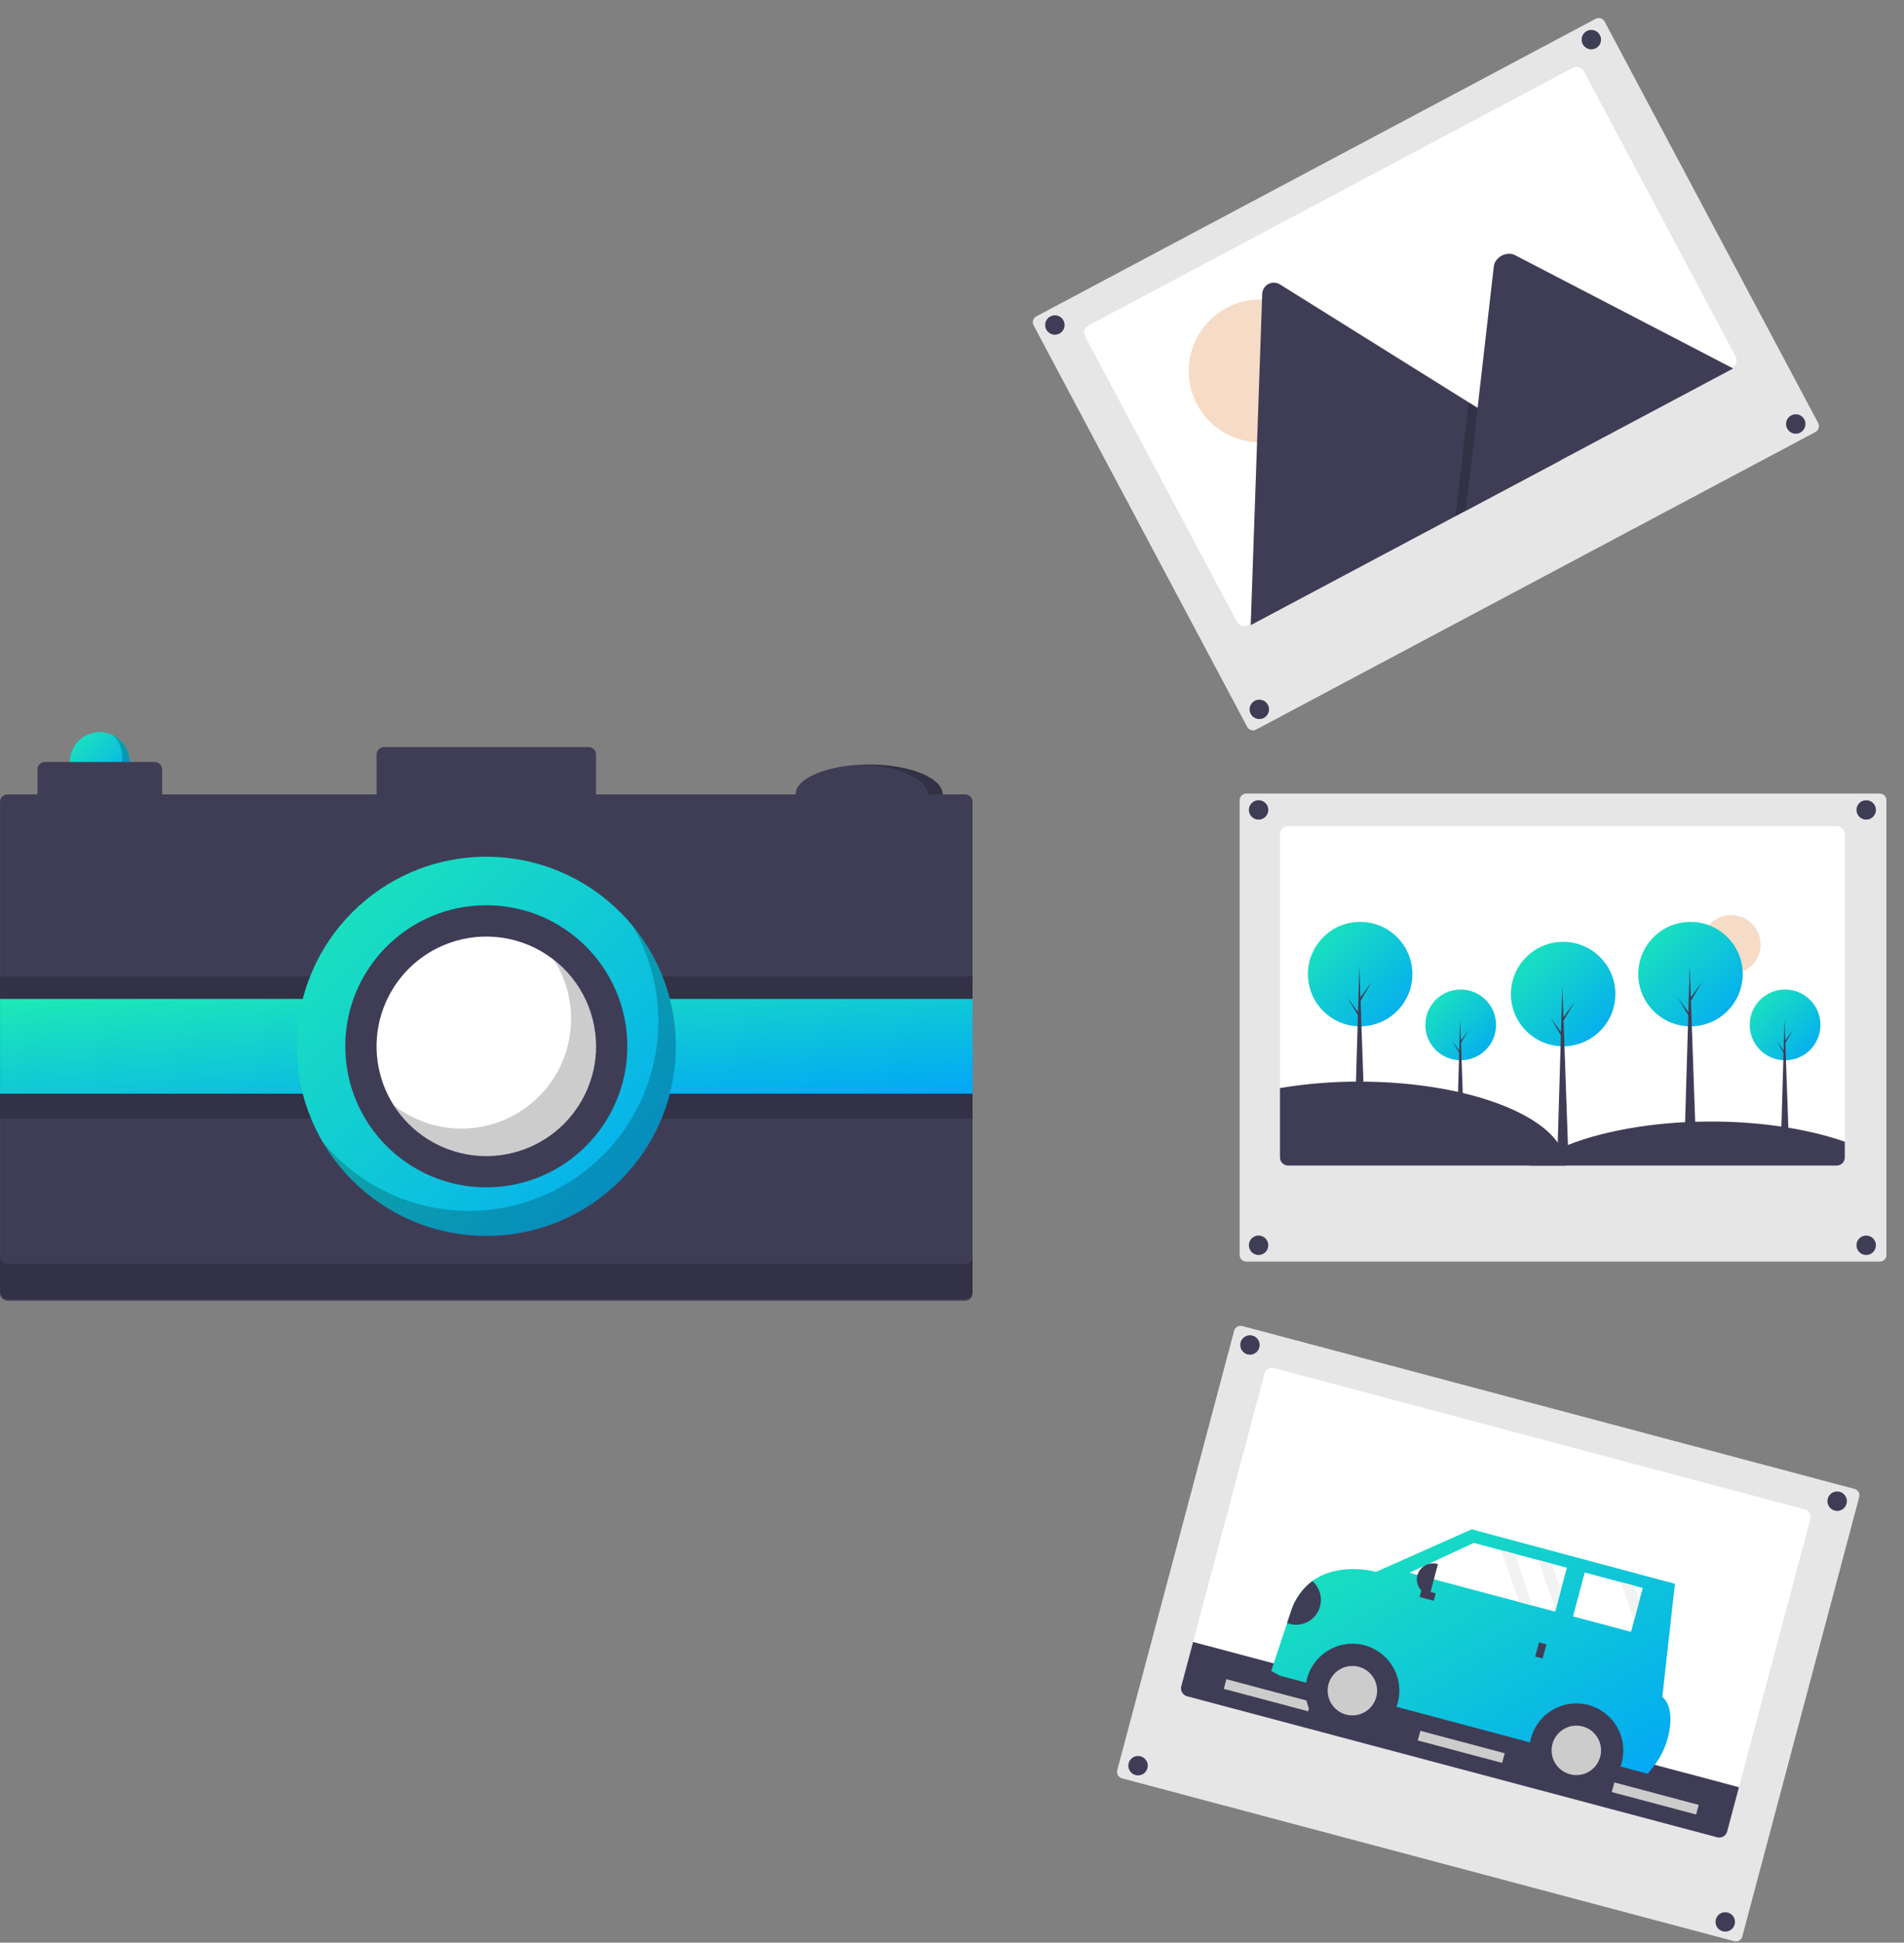 <svg width="99" height="101" viewBox="0 0 99 101" fill="none" xmlns="http://www.w3.org/2000/svg">
<rect x="0" y="0" width="99" height="101" fill="#808080" stroke="none"/>
<path d="M64.801 41.259C64.709 41.259 64.622 41.296 64.557 41.36C64.493 41.425 64.456 41.512 64.456 41.604V65.249C64.456 65.34 64.493 65.428 64.557 65.492C64.622 65.557 64.709 65.593 64.801 65.593H97.742C97.833 65.593 97.921 65.557 97.985 65.492C98.05 65.428 98.086 65.34 98.086 65.249V41.604C98.086 41.512 98.05 41.425 97.985 41.36C97.921 41.296 97.833 41.259 97.742 41.259H64.801Z" fill="#E6E6E6"/>
<path d="M95.923 43.374V60.178C95.923 60.29 95.878 60.398 95.799 60.477C95.72 60.556 95.612 60.601 95.5 60.601H66.975C66.955 60.601 66.935 60.599 66.915 60.596C66.814 60.581 66.722 60.531 66.656 60.455C66.589 60.378 66.552 60.28 66.552 60.178V43.374C66.552 43.262 66.597 43.154 66.676 43.075C66.755 42.996 66.863 42.951 66.975 42.951H95.5C95.612 42.951 95.72 42.996 95.799 43.075C95.878 43.154 95.923 43.262 95.923 43.374Z" fill="white"/>
<path d="M90.01 50.641C90.857 50.641 91.543 49.955 91.543 49.109C91.543 48.263 90.857 47.576 90.01 47.576C89.164 47.576 88.478 48.263 88.478 49.109C88.478 49.955 89.164 50.641 90.01 50.641Z" fill="#F6DBC6"/>
<path d="M65.441 42.614C65.72 42.614 65.946 42.388 65.946 42.109C65.946 41.83 65.72 41.604 65.441 41.604C65.162 41.604 64.935 41.83 64.935 42.109C64.935 42.388 65.162 42.614 65.441 42.614Z" fill="#3F3D56"/>
<path d="M97.035 42.614C97.314 42.614 97.54 42.388 97.54 42.109C97.54 41.83 97.314 41.604 97.035 41.604C96.756 41.604 96.529 41.83 96.529 42.109C96.529 42.388 96.756 42.614 97.035 42.614Z" fill="#3F3D56"/>
<path d="M65.441 65.249C65.72 65.249 65.946 65.022 65.946 64.743C65.946 64.465 65.72 64.238 65.441 64.238C65.162 64.238 64.935 64.465 64.935 64.743C64.935 65.022 65.162 65.249 65.441 65.249Z" fill="#3F3D56"/>
<path d="M97.035 65.249C97.314 65.249 97.54 65.022 97.54 64.743C97.54 64.465 97.314 64.238 97.035 64.238C96.756 64.238 96.529 64.465 96.529 64.743C96.529 65.022 96.756 65.249 97.035 65.249Z" fill="#3F3D56"/>
<path d="M75.95 55.125C76.966 55.125 77.789 54.302 77.789 53.286C77.789 52.271 76.966 51.447 75.95 51.447C74.935 51.447 74.112 52.271 74.112 53.286C74.112 54.302 74.935 55.125 75.95 55.125Z" fill="url(#paint0_linear)"/>
<path d="M76.128 58.824H75.751L75.923 53.009L76.128 58.824Z" fill="#3F3D56"/>
<path d="M75.956 54.111L76.36 53.552L75.95 54.25L75.906 54.172L75.956 54.111Z" fill="#3F3D56"/>
<path d="M75.912 54.676L75.507 54.117L75.917 54.815L75.961 54.737L75.912 54.676Z" fill="#3F3D56"/>
<path d="M92.816 55.125C93.832 55.125 94.655 54.302 94.655 53.286C94.655 52.271 93.832 51.447 92.816 51.447C91.801 51.447 90.977 52.271 90.977 53.286C90.977 54.302 91.801 55.125 92.816 55.125Z" fill="url(#paint1_linear)"/>
<path d="M92.993 58.824H92.617L92.788 53.009L92.993 58.824Z" fill="#3F3D56"/>
<path d="M92.822 54.111L93.226 53.552L92.816 54.25L92.772 54.172L92.822 54.111Z" fill="#3F3D56"/>
<path d="M92.778 54.676L92.373 54.117L92.783 54.815L92.827 54.737L92.778 54.676Z" fill="#3F3D56"/>
<path d="M81.276 54.398C82.776 54.398 83.992 53.182 83.992 51.682C83.992 50.183 82.776 48.967 81.276 48.967C79.777 48.967 78.561 50.183 78.561 51.682C78.561 53.182 79.777 54.398 81.276 54.398Z" fill="url(#paint2_linear)"/>
<path d="M81.538 59.861H80.982L81.236 51.273L81.538 59.861Z" fill="#3F3D56"/>
<path d="M81.285 52.901L81.882 52.075L81.276 53.105L81.211 52.991L81.285 52.901Z" fill="#3F3D56"/>
<path d="M81.219 53.735L80.622 52.909L81.227 53.94L81.293 53.825L81.219 53.735Z" fill="#3F3D56"/>
<path d="M87.899 53.361C89.398 53.361 90.614 52.145 90.614 50.645C90.614 49.145 89.398 47.93 87.899 47.93C86.399 47.93 85.183 49.145 85.183 50.645C85.183 52.145 86.399 53.361 87.899 53.361Z" fill="url(#paint3_linear)"/>
<path d="M88.16 58.824H87.604L87.858 50.236L88.16 58.824Z" fill="#3F3D56"/>
<path d="M87.907 51.864L88.504 51.038L87.899 52.068L87.833 51.954L87.907 51.864Z" fill="#3F3D56"/>
<path d="M87.841 52.698L87.244 51.872L87.85 52.902L87.915 52.788L87.841 52.698Z" fill="#3F3D56"/>
<path d="M70.722 53.361C72.222 53.361 73.438 52.145 73.438 50.645C73.438 49.145 72.222 47.93 70.722 47.93C69.223 47.93 68.007 49.145 68.007 50.645C68.007 52.145 69.223 53.361 70.722 53.361Z" fill="url(#paint4_linear)"/>
<path d="M70.984 58.824H70.428L70.681 50.236L70.984 58.824Z" fill="#3F3D56"/>
<path d="M70.731 51.864L71.328 51.038L70.722 52.068L70.657 51.954L70.731 51.864Z" fill="#3F3D56"/>
<path d="M70.665 52.698L70.068 51.872L70.673 52.902L70.739 52.788L70.665 52.698Z" fill="#3F3D56"/>
<path d="M81.428 60.601H66.975C66.955 60.601 66.935 60.599 66.915 60.596C66.814 60.581 66.722 60.531 66.656 60.455C66.589 60.378 66.552 60.28 66.552 60.178V56.57C67.912 56.343 69.289 56.231 70.668 56.235C75.798 56.235 80.09 57.706 81.166 59.674C81.329 59.956 81.418 60.275 81.428 60.601Z" fill="#3F3D56"/>
<path d="M95.923 59.36V60.178C95.923 60.29 95.878 60.398 95.799 60.477C95.72 60.556 95.612 60.601 95.5 60.601H79.509C80.023 60.228 80.579 59.917 81.166 59.674C83.125 58.834 85.888 58.31 88.95 58.31C91.61 58.31 94.044 58.704 95.923 59.36Z" fill="#3F3D56"/>
<path d="M83.129 0.938C83.073 0.938 83.017 0.952 82.968 0.978L53.885 16.448C53.804 16.491 53.744 16.564 53.717 16.652C53.691 16.739 53.7 16.833 53.742 16.914L64.847 37.789C64.889 37.87 64.963 37.93 65.05 37.957C65.137 37.984 65.232 37.975 65.312 37.932L94.395 22.462C94.476 22.419 94.536 22.346 94.563 22.258C94.589 22.171 94.58 22.077 94.538 21.996L83.433 1.121C83.412 1.081 83.383 1.045 83.348 1.016C83.314 0.988 83.273 0.966 83.23 0.953C83.197 0.943 83.163 0.938 83.129 0.938Z" fill="#E6E6E6"/>
<path d="M82.355 3.699L90.246 18.535C90.272 18.584 90.288 18.637 90.294 18.693C90.299 18.748 90.293 18.804 90.277 18.857C90.261 18.91 90.234 18.96 90.199 19.002C90.164 19.045 90.12 19.081 90.071 19.107L64.888 32.503C64.87 32.513 64.851 32.521 64.832 32.527C64.736 32.562 64.631 32.56 64.537 32.524C64.442 32.487 64.363 32.418 64.315 32.328L56.424 17.493C56.398 17.444 56.382 17.39 56.377 17.335C56.371 17.279 56.377 17.224 56.393 17.17C56.409 17.117 56.436 17.068 56.471 17.025C56.506 16.982 56.55 16.947 56.599 16.921L81.783 3.525C81.832 3.499 81.885 3.482 81.941 3.477C81.996 3.472 82.052 3.477 82.105 3.493C82.158 3.51 82.208 3.536 82.25 3.572C82.293 3.607 82.329 3.65 82.355 3.699Z" fill="white"/>
<path d="M65.523 22.998C67.572 22.998 69.234 21.336 69.234 19.287C69.234 17.237 67.572 15.575 65.523 15.575C63.473 15.575 61.811 17.237 61.811 19.287C61.811 21.336 63.473 22.998 65.523 22.998Z" fill="#F6DBC6"/>
<path d="M81.169 23.918L65.095 32.469C65.075 32.48 65.054 32.489 65.032 32.496L65.63 15.283C65.633 15.177 65.664 15.073 65.72 14.982C65.776 14.891 65.855 14.817 65.949 14.767C66.044 14.717 66.15 14.692 66.256 14.697C66.363 14.701 66.466 14.733 66.556 14.79L76.359 20.914L76.829 21.206L81.169 23.918Z" fill="#3F3D56"/>
<path opacity="0.2" d="M81.169 23.919L75.681 26.838L76.294 21.491L76.338 21.106L76.359 20.914L76.829 21.207L81.169 23.919Z" fill="black"/>
<path d="M90.12 19.157L76.216 26.553L76.829 21.206L76.873 20.822L77.671 13.854C77.723 13.397 78.266 13.082 78.692 13.23C78.721 13.24 78.749 13.252 78.776 13.266L90.12 19.157Z" fill="#3F3D56"/>
<path d="M54.849 17.403C55.128 17.403 55.354 17.177 55.354 16.898C55.354 16.619 55.128 16.393 54.849 16.393C54.57 16.393 54.343 16.619 54.343 16.898C54.343 17.177 54.57 17.403 54.849 17.403Z" fill="#3F3D56"/>
<path d="M82.742 2.566C83.021 2.566 83.247 2.34 83.247 2.061C83.247 1.782 83.021 1.555 82.742 1.555C82.463 1.555 82.237 1.782 82.237 2.061C82.237 2.34 82.463 2.566 82.742 2.566Z" fill="#3F3D56"/>
<path d="M65.478 37.386C65.757 37.386 65.984 37.16 65.984 36.881C65.984 36.602 65.757 36.376 65.478 36.376C65.199 36.376 64.973 36.602 64.973 36.881C64.973 37.16 65.199 37.386 65.478 37.386Z" fill="#3F3D56"/>
<path d="M93.372 22.549C93.651 22.549 93.877 22.323 93.877 22.044C93.877 21.765 93.651 21.539 93.372 21.539C93.093 21.539 92.867 21.765 92.867 22.044C92.867 22.323 93.093 22.549 93.372 22.549Z" fill="#3F3D56"/>
<path d="M90.171 100.926C90.259 100.95 90.353 100.937 90.432 100.891C90.511 100.845 90.569 100.77 90.592 100.682L96.671 77.832C96.694 77.743 96.682 77.649 96.636 77.57C96.59 77.491 96.515 77.434 96.427 77.41L64.592 68.942C64.504 68.918 64.41 68.931 64.331 68.977C64.252 69.022 64.194 69.098 64.171 69.186L58.092 92.036C58.081 92.08 58.078 92.126 58.084 92.171C58.09 92.215 58.105 92.258 58.127 92.298C58.15 92.337 58.18 92.371 58.216 92.398C58.252 92.426 58.293 92.446 58.337 92.458L90.171 100.926Z" fill="#E6E6E6"/>
<path d="M94.125 78.986L89.805 95.225C89.776 95.334 89.705 95.426 89.608 95.482C89.511 95.539 89.396 95.554 89.288 95.525L61.721 88.192C61.702 88.187 61.683 88.18 61.665 88.172C61.571 88.132 61.495 88.06 61.45 87.969C61.406 87.877 61.395 87.773 61.421 87.675L65.741 71.436C65.77 71.327 65.841 71.235 65.938 71.179C66.035 71.122 66.15 71.107 66.258 71.136L93.825 78.469C93.933 78.498 94.026 78.569 94.082 78.665C94.138 78.762 94.154 78.878 94.125 78.986Z" fill="white"/>
<path d="M90.419 92.919L89.805 95.225C89.776 95.334 89.705 95.426 89.608 95.482C89.511 95.539 89.396 95.554 89.288 95.525L61.721 88.192C61.702 88.187 61.683 88.18 61.665 88.172C61.571 88.132 61.495 88.06 61.45 87.969C61.406 87.877 61.395 87.773 61.421 87.675L62.035 85.368L90.419 92.919Z" fill="#3F3D56"/>
<path d="M78.238 91.154L73.853 89.988L73.719 90.489L78.105 91.656L78.238 91.154Z" fill="#CCCCCC"/>
<path d="M68.151 88.471L63.766 87.304L63.632 87.806L68.018 88.972L68.151 88.471Z" fill="#CCCCCC"/>
<path d="M88.325 93.838L83.94 92.671L83.806 93.172L88.192 94.339L88.325 93.838Z" fill="#CCCCCC"/>
<path d="M64.992 70.433C65.271 70.433 65.497 70.206 65.497 69.927C65.497 69.648 65.271 69.422 64.992 69.422C64.713 69.422 64.487 69.648 64.487 69.927C64.487 70.206 64.713 70.433 64.992 70.433Z" fill="#3F3D56"/>
<path d="M95.525 78.555C95.804 78.555 96.03 78.328 96.03 78.049C96.03 77.77 95.804 77.544 95.525 77.544C95.246 77.544 95.019 77.77 95.019 78.049C95.019 78.328 95.246 78.555 95.525 78.555Z" fill="#3F3D56"/>
<path d="M59.173 92.306C59.453 92.306 59.679 92.08 59.679 91.801C59.679 91.522 59.453 91.296 59.173 91.296C58.894 91.296 58.668 91.522 58.668 91.801C58.668 92.08 58.894 92.306 59.173 92.306Z" fill="#3F3D56"/>
<path d="M89.706 100.428C89.985 100.428 90.211 100.202 90.211 99.923C90.211 99.644 89.985 99.418 89.706 99.418C89.427 99.418 89.2 99.644 89.2 99.923C89.2 100.202 89.427 100.428 89.706 100.428Z" fill="#3F3D56"/>
<path d="M83.639 91.866L86.077 92.516L86.18 92.129L83.743 91.479L83.639 91.866Z" fill="#3F3D56"/>
<path d="M66.096 86.878L66.568 87.128L85.678 92.223L85.956 91.868C86.439 91.261 86.743 90.532 86.835 89.761C86.9 89.187 86.84 88.582 86.434 88.219L87.089 82.344L76.52 79.512L71.551 81.724C71.551 81.724 69.63 81.176 68.235 82.202C67.728 82.587 67.348 83.115 67.145 83.719L66.923 84.387L66.096 86.878Z" fill="url(#paint5_linear)"/>
<path d="M70.319 90.343C71.668 90.343 72.761 89.249 72.761 87.9C72.761 86.552 71.668 85.458 70.319 85.458C68.97 85.458 67.877 86.552 67.877 87.9C67.877 89.249 68.97 90.343 70.319 90.343Z" fill="#3F3D56"/>
<path d="M70.319 89.186C71.029 89.186 71.604 88.61 71.604 87.9C71.604 87.19 71.029 86.615 70.319 86.615C69.609 86.615 69.033 87.19 69.033 87.9C69.033 88.61 69.609 89.186 70.319 89.186Z" fill="#CCCCCC"/>
<path d="M81.963 93.447C83.312 93.447 84.405 92.353 84.405 91.005C84.405 89.656 83.312 88.562 81.963 88.562C80.614 88.562 79.521 89.656 79.521 91.005C79.521 92.353 80.614 93.447 81.963 93.447Z" fill="#3F3D56"/>
<path d="M81.963 92.29C82.673 92.29 83.248 91.714 83.248 91.004C83.248 90.295 82.673 89.719 81.963 89.719C81.253 89.719 80.677 90.295 80.677 91.004C80.677 91.714 81.253 92.29 81.963 92.29Z" fill="#CCCCCC"/>
<path d="M73.279 81.77L78.988 83.292L79.685 83.477L80.861 83.791L80.884 83.705L81.16 82.671L81.47 81.509L80.687 81.301L79.99 81.114L78.756 80.785L78.059 80.6L76.634 80.22L73.279 81.77Z" fill="white"/>
<path d="M81.79 84.039L84.807 84.843L84.965 84.251L85.24 83.217L85.415 82.561L84.974 82.444L84.277 82.257L82.398 81.757L81.79 84.039Z" fill="white"/>
<path d="M79.825 86.126L80.212 86.229L80.408 85.494L80.021 85.391L79.825 86.126Z" fill="#3F3D56"/>
<path d="M74.548 83.227L74.651 82.84L73.916 82.644L73.813 83.031L74.548 83.227Z" fill="#3F3D56"/>
<path d="M74.335 82.938L74.292 82.927C74.078 82.87 73.895 82.73 73.784 82.538C73.672 82.346 73.642 82.117 73.699 81.903C73.757 81.688 73.897 81.505 74.088 81.394C74.281 81.283 74.509 81.253 74.723 81.31L74.766 81.321L74.335 82.938Z" fill="#3F3D56"/>
<path d="M66.923 84.387C67.207 84.496 67.521 84.502 67.809 84.403C68.097 84.305 68.341 84.107 68.498 83.846C68.654 83.585 68.714 83.277 68.666 82.976C68.618 82.675 68.465 82.401 68.235 82.202C67.728 82.587 67.348 83.115 67.145 83.719L66.923 84.387Z" fill="#3F3D56"/>
<path d="M79.99 81.114L80.884 83.705L81.16 82.671L80.687 81.301L79.99 81.114Z" fill="#F2F2F2"/>
<path d="M84.277 82.257L84.965 84.251L85.24 83.217L84.974 82.444L84.277 82.257Z" fill="#F2F2F2"/>
<path d="M78.059 80.6L78.988 83.292L79.684 83.477L78.756 80.785L78.059 80.6Z" fill="#F2F2F2"/>
<path d="M5.189 41.173C6.048 41.173 6.744 40.477 6.744 39.617C6.744 38.758 6.048 38.062 5.189 38.062C4.329 38.062 3.633 38.758 3.633 39.617C3.633 40.477 4.329 41.173 5.189 41.173Z" fill="url(#paint6_linear)"/>
<path opacity="0.2" d="M5.845 38.208C6.121 38.458 6.298 38.799 6.344 39.168C6.39 39.538 6.302 39.911 6.096 40.221C5.89 40.531 5.579 40.756 5.221 40.857C4.862 40.957 4.48 40.925 4.143 40.767C4.308 40.918 4.505 41.031 4.718 41.099C4.932 41.167 5.157 41.188 5.38 41.161C5.602 41.134 5.816 41.059 6.006 40.941C6.197 40.823 6.36 40.666 6.484 40.479C6.608 40.293 6.691 40.082 6.726 39.86C6.76 39.639 6.747 39.413 6.686 39.197C6.626 38.981 6.519 38.781 6.374 38.611C6.229 38.44 6.048 38.303 5.845 38.208Z" fill="black"/>
<path d="M45.189 42.859C47.302 42.859 49.014 42.162 49.014 41.303C49.014 40.444 47.302 39.747 45.189 39.747C43.077 39.747 41.364 40.444 41.364 41.303C41.364 42.162 43.077 42.859 45.189 42.859Z" fill="#3F3D56"/>
<path opacity="0.2" d="M45.189 39.747C45.058 39.747 44.928 39.75 44.8 39.755C46.73 39.834 48.236 40.497 48.236 41.303C48.236 42.109 46.73 42.772 44.8 42.851C44.928 42.856 45.058 42.859 45.189 42.859C47.301 42.859 49.014 42.162 49.014 41.303C49.014 40.444 47.301 39.747 45.189 39.747Z" fill="black"/>
<path d="M50.181 41.303H30.991V39.228C30.991 39.125 30.95 39.026 30.877 38.953C30.804 38.88 30.705 38.839 30.602 38.839H19.97C19.867 38.839 19.768 38.88 19.695 38.953C19.622 39.026 19.581 39.125 19.581 39.228V41.303H8.43V40.006C8.43 39.903 8.389 39.804 8.316 39.731C8.243 39.658 8.144 39.617 8.041 39.617H2.336C2.233 39.617 2.134 39.658 2.061 39.731C1.988 39.804 1.947 39.903 1.947 40.006V41.303H0.391C0.34 41.303 0.289 41.313 0.242 41.332C0.195 41.352 0.152 41.381 0.116 41.417C0.08 41.453 0.051 41.496 0.032 41.543C0.012 41.59 0.002 41.641 0.002 41.692V67.235C0.002 67.286 0.012 67.337 0.032 67.384C0.051 67.431 0.08 67.474 0.116 67.51C0.152 67.546 0.195 67.575 0.242 67.595C0.289 67.614 0.34 67.624 0.391 67.624H50.181C50.232 67.624 50.283 67.614 50.33 67.595C50.377 67.575 50.42 67.546 50.456 67.51C50.492 67.474 50.521 67.431 50.54 67.384C50.56 67.337 50.57 67.286 50.57 67.235V41.692C50.57 41.641 50.56 41.59 50.54 41.543C50.521 41.496 50.492 41.453 50.456 41.417C50.42 41.381 50.377 41.352 50.33 41.332C50.283 41.313 50.232 41.303 50.181 41.303Z" fill="#3F3D56"/>
<path opacity="0.2" d="M50.179 65.719H0.389C0.338 65.719 0.287 65.709 0.24 65.69C0.193 65.67 0.15 65.641 0.114 65.605C0.078 65.569 0.049 65.526 0.029 65.479C0.01 65.432 -6.79249e-05 65.381 3.46693e-07 65.33V67.145C-6.79249e-05 67.196 0.01 67.247 0.029 67.294C0.049 67.341 0.078 67.384 0.114 67.421C0.15 67.457 0.193 67.485 0.24 67.505C0.287 67.524 0.338 67.534 0.389 67.534H50.179C50.23 67.534 50.281 67.524 50.328 67.505C50.375 67.485 50.418 67.457 50.454 67.421C50.49 67.384 50.519 67.341 50.538 67.294C50.558 67.247 50.568 67.196 50.568 67.145V65.33C50.568 65.381 50.558 65.432 50.538 65.479C50.519 65.526 50.49 65.569 50.454 65.605C50.418 65.641 50.375 65.67 50.328 65.69C50.281 65.709 50.23 65.719 50.179 65.719Z" fill="black"/>
<path opacity="0.2" d="M50.57 53.232H0.002V58.159H50.57V53.232Z" fill="black"/>
<path opacity="0.2" d="M50.57 50.768H0.002V55.695H50.57V50.768Z" fill="black"/>
<path d="M50.57 51.935H0.002V56.862H50.57V51.935Z" fill="url(#paint7_linear)"/>
<path d="M25.286 64.253C30.728 64.253 35.14 59.841 35.14 54.399C35.14 48.956 30.728 44.544 25.286 44.544C19.844 44.544 15.432 48.956 15.432 54.399C15.432 59.841 19.844 64.253 25.286 64.253Z" fill="url(#paint8_linear)"/>
<path opacity="0.2" d="M32.876 48.115C34.13 50.251 34.533 52.78 34.006 55.2C33.479 57.619 32.06 59.752 30.032 61.173C28.004 62.594 25.515 63.199 23.061 62.868C20.607 62.537 18.367 61.294 16.788 59.386C17.477 60.56 18.401 61.578 19.503 62.377C20.604 63.175 21.859 63.737 23.189 64.027C24.519 64.316 25.894 64.328 27.228 64.059C28.562 63.791 29.826 63.25 30.94 62.469C32.055 61.688 32.995 60.685 33.703 59.523C34.411 58.361 34.87 57.064 35.052 55.716C35.234 54.367 35.134 52.996 34.76 51.688C34.386 50.379 33.744 49.163 32.876 48.115Z" fill="black"/>
<path d="M25.286 61.732C29.336 61.732 32.619 58.449 32.619 54.399C32.619 50.349 29.336 47.065 25.286 47.065C21.236 47.065 17.953 50.349 17.953 54.399C17.953 58.449 21.236 61.732 25.286 61.732Z" fill="#3F3D56"/>
<path d="M30.991 54.399C30.992 55.173 30.835 55.94 30.528 56.651C30.364 57.035 30.157 57.398 29.912 57.736C29.429 58.407 28.806 58.964 28.086 59.37C27.366 59.776 26.567 60.02 25.743 60.087C24.919 60.153 24.09 60.04 23.315 59.755C22.539 59.469 21.835 59.019 21.25 58.434C20.666 57.85 20.215 57.145 19.93 56.37C19.645 55.594 19.532 54.766 19.598 53.942C19.664 53.118 19.909 52.319 20.315 51.599C20.721 50.879 21.278 50.256 21.948 49.772C22.286 49.527 22.65 49.321 23.034 49.157C23.902 48.784 24.849 48.632 25.789 48.716C26.73 48.799 27.636 49.115 28.424 49.635C29.213 50.154 29.86 50.861 30.308 51.693C30.756 52.525 30.991 53.454 30.991 54.399Z" fill="white"/>
<path opacity="0.2" d="M30.93 53.568C30.718 52.117 29.954 50.804 28.798 49.903C29.299 50.687 29.6 51.582 29.676 52.51C29.751 53.437 29.599 54.37 29.232 55.225C29.067 55.608 28.861 55.972 28.616 56.31C28.167 56.933 27.597 57.458 26.94 57.855C26.283 58.253 25.553 58.513 24.793 58.621C24.033 58.729 23.259 58.682 22.517 58.484C21.776 58.285 21.082 57.939 20.477 57.466C20.977 58.252 21.663 58.903 22.472 59.362C23.282 59.822 24.192 60.076 25.123 60.102C26.054 60.129 26.977 59.927 27.812 59.515C28.647 59.102 29.368 58.492 29.912 57.736C30.157 57.399 30.364 57.035 30.528 56.651C30.945 55.68 31.084 54.613 30.93 53.568V53.568Z" fill="black"/>
<defs>
<linearGradient id="paint0_linear" x1="72.331" y1="53.228" x2="75.892" y2="56.789" gradientUnits="userSpaceOnUse">
<stop stop-color="#1DE9B6"/>
<stop offset="1" stop-color="#03A9F4"/>
</linearGradient>
<linearGradient id="paint1_linear" x1="89.197" y1="53.228" x2="92.758" y2="56.789" gradientUnits="userSpaceOnUse">
<stop stop-color="#1DE9B6"/>
<stop offset="1" stop-color="#03A9F4"/>
</linearGradient>
<linearGradient id="paint2_linear" x1="75.931" y1="51.596" x2="81.19" y2="56.855" gradientUnits="userSpaceOnUse">
<stop stop-color="#1DE9B6"/>
<stop offset="1" stop-color="#03A9F4"/>
</linearGradient>
<linearGradient id="paint3_linear" x1="82.554" y1="50.559" x2="87.813" y2="55.818" gradientUnits="userSpaceOnUse">
<stop stop-color="#1DE9B6"/>
<stop offset="1" stop-color="#03A9F4"/>
</linearGradient>
<linearGradient id="paint4_linear" x1="65.377" y1="50.559" x2="70.636" y2="55.818" gradientUnits="userSpaceOnUse">
<stop stop-color="#1DE9B6"/>
<stop offset="1" stop-color="#03A9F4"/>
</linearGradient>
<linearGradient id="paint5_linear" x1="55.931" y1="85.666" x2="66.837" y2="103.679" gradientUnits="userSpaceOnUse">
<stop stop-color="#1DE9B6"/>
<stop offset="1" stop-color="#03A9F4"/>
</linearGradient>
<linearGradient id="paint6_linear" x1="2.126" y1="39.568" x2="5.139" y2="42.581" gradientUnits="userSpaceOnUse">
<stop stop-color="#1DE9B6"/>
<stop offset="1" stop-color="#03A9F4"/>
</linearGradient>
<linearGradient id="paint7_linear" x1="-24.481" y1="54.321" x2="-23.56" y2="63.773" gradientUnits="userSpaceOnUse">
<stop stop-color="#1DE9B6"/>
<stop offset="1" stop-color="#03A9F4"/>
</linearGradient>
<linearGradient id="paint8_linear" x1="5.889" y1="54.087" x2="24.974" y2="73.171" gradientUnits="userSpaceOnUse">
<stop stop-color="#1DE9B6"/>
<stop offset="1" stop-color="#03A9F4"/>
</linearGradient>
</defs>
</svg>
